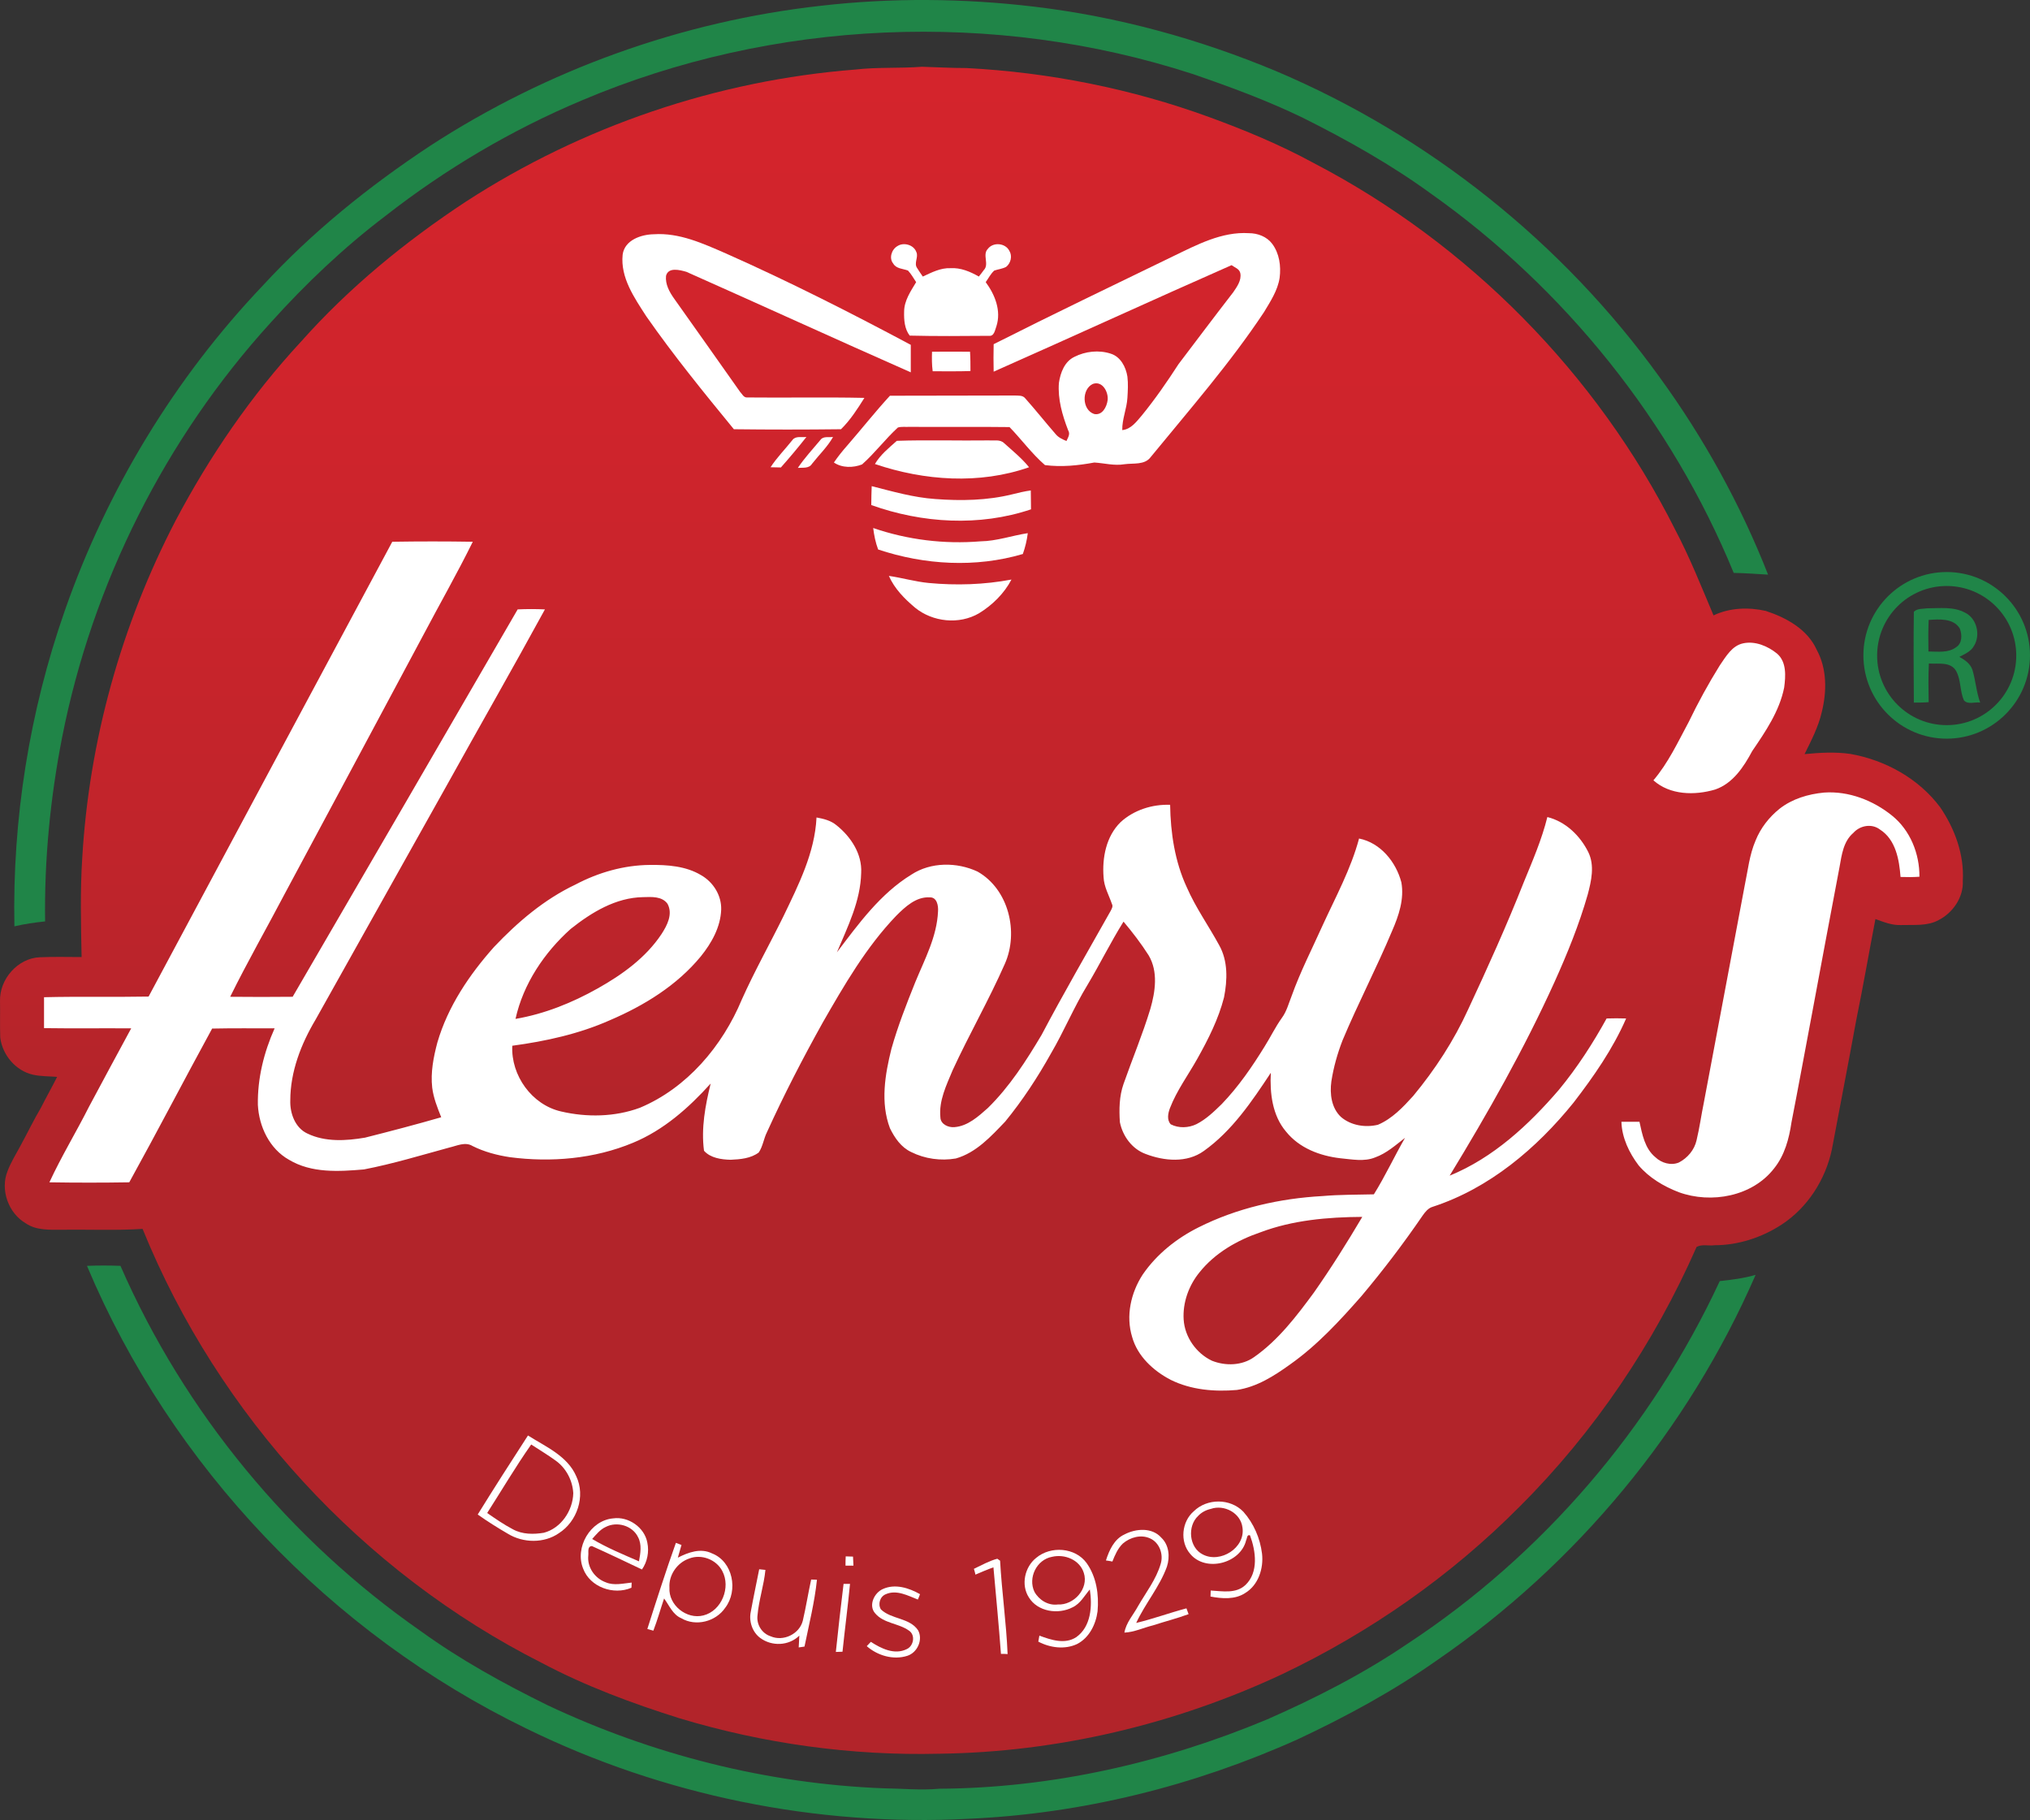 <svg xmlns="http://www.w3.org/2000/svg" version="1.1" id="Layer_1" x="0px" y="0px" style="enable-background:new 0 0 1023 1023" xml:space="preserve" viewBox="59.49 86.81 945.51 847.56"><rect x="59.49" y="86.81" width="945.51" height="847.56" fill="#333333" stroke="none"/><style>.st0{fill:#D4242C}.st2{fill:#FFFFFF}.st3{fill:#208548}</style><g id="red_stuff"><path class="st0" d="M568.4,267.4c-5.3,2.5-5.1,12.1,0.6,14c3.8,0.8,5.9-3.3,6.3-6.5C575.7,271.2,572.9,265.8,568.4,267.4z"/><path class="st0" d="M367.6,523.6c2.6-4,5.4-9.3,2.8-14.1c-2.6-3.6-7.5-3.2-11.4-3.2c-12.7,0.2-24.1,7.1-33.8,14.8 c-12.3,11-22.1,25.6-25.7,41.9c13.5-2.3,26.4-7.5,38.3-14.2C349.2,542.5,360.2,534.6,367.6,523.6z"/><path class="st0" d="M618.1,681.1c-5,6.1-7.9,14.1-7.4,22c0.5,8.1,5.8,15.7,13.2,19.2c6.3,2.5,14,2.3,19.6-1.7 c11.3-7.9,19.8-19.1,27.9-30.1c8-11.4,15.4-23.2,22.5-35.2c-16,0.2-32.3,1.6-47.5,7.2C635.6,666.2,625.3,672.1,618.1,681.1z"/><linearGradient id="SVGID_1_" gradientUnits="userSpaceOnUse" x1="516.628" y1="117.83" x2="516.628" y2="903.675"><stop offset="0" style="stop-color:#D4242C"/><stop offset="0.21" style="stop-color:#CF242C"/><stop offset="0.467" style="stop-color:#C0242B"/><stop offset="0.634" style="stop-color:#B2242A"/></linearGradient><path d="M963.2,462.8c-10-13.4-25.5-22-41.9-24.9c-7-1-14.2-0.6-21.3,0.1c3.1-6.3,6.4-12.6,8-19.5 c2.4-9.6,2.5-20.3-2.4-29.2c-4.3-9.5-14.2-14.9-23.7-18c-8-1.8-16.8-1.5-24.3,2.1c-5.7-13.5-11.1-27.1-17.9-40 c-36.5-72.6-96.3-133.2-168.4-170.7c-15.6-8.5-32-15.3-48.7-21.4c-36.2-13.2-74.5-20.8-112.9-22.8c-7,0-13.9-0.4-20.8-0.6 c-10.3,0.8-20.7,0.1-31,1.3c-64.3,5-127.3,26.4-181.4,61.5c-28.1,18.5-54.4,40-76.8,65.2c-23.2,25-42.6,53.4-58.5,83.5 c-25.2,48.5-40.2,102.3-43.4,156.9c-1,15.4-0.6,30.8-0.3,46.2c-6.5,0-13-0.2-19.5,0.1C67.8,533,59.2,542.8,59.5,553 c0.1,5.7-0.1,11.4,0.1,17c1,8.1,7.2,15.5,15.3,17.3c3.7,0.8,7.5,0.7,11.2,1c-2.4,4.8-5.1,9.5-7.5,14.3c-3.5,5.9-6.5,12.2-9.8,18.2 c-2,3.7-4.3,7.4-5.8,11.4c-3.5,8.7,0.4,19.6,8.5,24.3c4.8,3.3,10.9,3,16.5,3c12.6-0.2,25.3,0.4,37.9-0.4 c35.2,86.7,102.4,159.9,185.9,202.1C332.2,872,354,880.1,376,887c39.1,11.8,80.1,17.5,121,16.5c55-0.7,109.8-13.7,159.6-37 c41-19.5,78.8-45.9,110.8-78.2c34.7-34.6,62.6-76,82.3-120.8c2.5-1.4,5.6-0.4,8.4-0.8c11,0,22-3.6,31.2-9.6 c12.1-7.9,20.4-20.9,23.4-34.9c3.8-20.2,7.7-40.3,11.4-60.5c3.2-15.6,5.9-31.3,8.9-46.9c3.9,1.4,7.8,3,12,2.8 c5.8-0.2,12.1,0.6,17.4-2.3c6.7-3.4,11.7-10.7,11.3-18.3C974.4,484.8,970,472.8,963.2,462.8z" style="fill:url(#SVGID_1_)"/></g><g id="white_stuff"><path class="st2" d="M606,206.1c11-5.3,22.6-11.5,35.2-10.7c4.1,0,8.3,1.6,10.8,4.9c3.4,4.5,4.2,10.4,3.5,15.9 c-0.9,5.9-4.3,11-7.3,16c-15.8,23.8-34.6,45.3-52.7,67.4c-2.8,3.9-8.2,2.8-12.3,3.4c-4.7,0.8-9.3-0.5-14-0.8 c-7.6,1.4-15.3,2.2-23,1.2c-6.1-5.3-10.9-11.9-16.5-17.7c-15.5-0.2-31.1,0-46.6-0.1c-1.8,0.1-3.7-0.2-5.4,0.3 c-5.9,5.4-10.7,11.9-16.7,17.2c-4.1,1.6-9.3,1.7-13.1-0.9c1.9-2.8,4-5.4,6.2-7.9c6.7-7.7,13-15.7,19.9-23.2 c19.4-0.1,38.7,0,58.1-0.1c1.7,0.1,3.7-0.2,4.9,1.3c4.9,5.5,9.4,11.2,14.2,16.7c1.3,1.6,3.2,2.4,5,3.2c0.7-1.6,1.9-3.2,0.8-5 c-2.7-7-4.9-14.5-4.3-22.1c0.7-4.7,2.6-9.9,7.2-12.1c5.1-2.6,11.4-3.3,16.9-1.5c4.6,1.4,7.1,6.2,7.8,10.7c0.4,3.3,0.2,6.6,0,9.9 c-0.3,5.1-2.5,9.9-2.4,15c4.1-0.4,6.6-3.9,9.1-6.8c6.2-7.6,11.8-15.7,17.1-23.9c8.5-11.2,16.9-22.4,25.5-33.5 c1.7-2.5,3.9-5.5,3.3-8.8c-0.4-2.1-2.6-2.7-4.1-3.8c-37,16.3-73.8,33.2-110.8,49.6c-0.1-4.3-0.1-8.5,0-12.8 C550,233.1,578,219.7,606,206.1 M568.5,265.6c-5.3,2.5-5.1,12.1,0.6,14c3.8,0.8,5.9-3.3,6.3-6.5C575.8,269.4,573,264,568.5,265.6z"/><path class="st2" d="M349.5,205.4c0.9-6.8,8.6-9.4,14.5-9.5c11.9-0.8,22.9,4.3,33.5,8.9c29.3,13,57.9,27.5,86.2,42.6 c0,4.2,0,8.5,0,12.8c-34.9-15.4-69.6-31.3-104.5-46.8c-3.1-0.9-8.5-2.3-9.5,1.9c-0.4,3.9,1.6,7.5,3.8,10.6 c10.2,14.4,20.5,28.9,30.7,43.4c0.9,0.9,1.6,2.6,3.1,2.6c18.2,0.2,36.5-0.2,54.8,0.2c-3.2,5.1-6.6,10.4-10.9,14.6 c-16.6,0.2-33.3,0.2-49.9,0c-14.1-17.2-28.1-34.4-40.8-52.6C354.9,225.4,348.4,216.1,349.5,205.4z"/><path class="st2" d="M477.5,201.4c2.9-1.9,7.6-0.6,8.8,2.8c1.1,2.4-1.3,5.2,0.4,7.5c0.8,1.3,1.7,2.6,2.6,3.9 c4.1-1.9,8.3-4.1,12.9-3.9c4.7-0.3,9.2,1.6,13.2,3.9c0.8-1,1.6-2,2.3-3c2.7-2.7-0.8-7.2,1.9-9.9c2.5-3.3,8.2-2.7,10,0.9 c1.5,2.4,0.7,5.8-1.5,7.5c-1.7,0.9-3.7,1.1-5.5,1.7c-1.7,1.5-2.7,3.6-4,5.4c4.3,5.8,7.3,13.3,5,20.5c-0.7,1.8-1,4.8-3.5,4.5 c-12.3,0.1-24.6,0.2-36.9-0.1c-2.4-3.1-2.7-7.3-2.6-11.1c0-5.2,3.1-9.6,5.6-13.8c-1.2-1.8-2.3-3.8-3.8-5.4 c-2.4-0.9-5.5-0.8-6.9-3.3C473.5,207.1,474.7,203,477.5,201.4z"/><path class="st2" d="M493.6,250.6c5.9-0.1,11.8,0,17.7,0c0.2,3,0.2,6,0.2,9c-5.9,0.2-11.7,0.1-17.6,0.1 C493.5,256.7,493.5,253.6,493.6,250.6z"/><path class="st2" d="M428.6,291.7c1.5-2,4.3-1.1,6.5-1.4c-3.8,4.8-7.8,9.6-11.9,14.2c-1.6,0-3.2-0.1-4.8-0.1 C421.3,299.9,425.2,296,428.6,291.7z"/><path class="st2" d="M441.6,291.7c1.3-1.9,4-1.1,5.9-1.4c-2.6,4.6-6.5,8.3-9.8,12.5c-1.4,2.3-4.3,1.7-6.6,1.9 C434.2,300.1,438,296,441.6,291.7z"/><path class="st2" d="M467,302.9c2.5-4.3,6.5-7.5,10.2-10.8c14.3-0.5,28.6,0,42.9-0.2c2.3,0.2,5.2-0.6,7.1,1.3 c4,3.6,8.2,7,11.6,11.2C515.7,312.5,490,310.7,467,302.9z"/><path class="st2" d="M465.5,313.2c9.8,2.5,19.5,5.3,29.6,6c12,0.9,24.2,0.7,35.9-2.2c2.8-0.7,5.7-1.4,8.6-1.8 c0,2.9,0.1,5.9,0.1,8.8c-24,8.1-50.7,6.5-74.4-2C465.3,319.1,465.4,316.1,465.5,313.2z"/><path class="st2" d="M466.2,332.7c16,5.5,33.1,7.6,50,6.2c7.5-0.1,14.7-2.7,22-3.8c-0.4,3.3-1.2,6.6-2.3,9.7 c-22,6.5-45.8,5.1-67.4-2.1C467.3,339.5,466.6,336.1,466.2,332.7z"/><path class="st2" d="M128.7,550.9c37.8-70.6,75.6-141.2,113.5-211.8c12.5-0.2,25-0.2,37.5,0c-7.4,15-15.7,29.5-23.5,44.3 c-21.2,39.7-42.5,79.4-63.8,119.1c-8.5,16.2-17.6,32.1-25.7,48.5c9.7,0.1,19.4,0.1,29.1,0c35-60.1,69.9-120.2,104.8-180.4 c4.2-0.2,8.4-0.2,12.7,0c-15,27.5-30.6,54.7-45.8,82.1c-20.4,36.3-40.6,72.6-61,108.9c-6.8,11.4-11.8,24.3-11.8,37.7 c-0.2,6,2.3,12.8,8,15.4c8.3,4,18,3.4,26.8,1.9c11.9-3,23.7-6.1,35.5-9.5c-1.8-4.5-3.6-9-4.2-13.8c-0.8-7.1,0.6-14.2,2.4-21 c4.9-16.8,14.9-31.6,26.4-44.5c11-11.6,23.4-22.2,38-29.1c10.6-5.6,22.5-9,34.5-9.1c8.2-0.1,16.9,0.5,24,4.8 c5.6,3.2,9.5,9.4,9.3,16c-0.3,8.2-4.5,15.6-9.5,21.8c-11.1,13.5-26.4,22.9-42.3,29.7c-14.4,6.4-29.9,9.8-45.5,11.9 c-0.7,13.8,9.1,27.5,22.7,30.6c12,2.8,25,2.6,36.7-1.7c22-9.2,38.5-28.8,47.5-50.4c5.9-13.2,13-25.8,19.4-38.8 c7-14.6,14.6-29.5,15.4-46c3.3,0.6,6.7,1.4,9.4,3.7c6.6,5.3,11.9,13.3,11.4,22.1c-0.3,13.2-6.3,25.1-11.3,37 c10.1-13.3,20.2-27.3,34.7-36.2c9-5.9,21.2-5.9,30.8-1.4c14.5,8.2,19.3,28.2,12.7,43c-7.4,16.8-16.6,32.8-24.3,49.5 c-2.9,7-6.5,14.2-5.7,22c0.1,3.2,3.8,4.8,6.6,4.5c6.2-0.5,11.1-5,15.5-8.9c10.1-9.9,17.8-21.9,25-34c10.3-19.5,21.4-38.6,32.2-57.8 c0.5-1,1.2-2.1,0.6-3.2c-1.4-4.1-3.7-8-3.9-12.5c-0.7-9.1,1.2-19,7.9-25.6c6.2-5.7,14.8-8.4,23.1-8.1c0.2,13.1,2.2,26.5,7.8,38.5 c4.1,9.4,10.1,17.8,15,26.8c4.2,7.4,3.9,16.3,2.3,24.4c-2.6,10.1-7.3,19.4-12.4,28.5c-4.3,7.7-9.6,14.8-12.8,23.1 c-0.9,2.4-1.5,5.5,0.4,7.5c3.7,1.9,8.3,1.7,12-0.1c4.5-2.3,8.1-5.8,11.7-9.3c7.8-8.1,14.2-17.4,20.1-27c2.7-4.3,4.9-8.9,7.9-13.1 c2.3-3.1,3.2-6.8,4.6-10.3c4-11.2,9.5-21.9,14.4-32.8c6.1-13.3,13.2-26.3,17-40.5c10,2,17.2,10.9,19.7,20.4 c1.4,7.8-1.2,15.5-4.3,22.6c-7.2,17.2-15.9,33.8-23.1,51c-2.4,6.2-4.2,12.6-5.2,19.1c-0.8,5.8,0,12.4,4.5,16.6 c4.7,4,11.4,5,17.2,3.6c6.6-2.8,11.7-8.2,16.4-13.4c10.2-12.3,19-25.8,25.6-40.3c9.1-19.5,18-39.2,25.9-59.2 c4.1-10,8.4-19.9,11-30.4c8.5,2.1,15.3,8.7,19.1,16.4c3,6.2,1.4,13.3-0.3,19.7c-4,14-9.5,27.5-15.5,40.8 c-14.1,31.1-31,60.9-48.8,90.1c20.3-8.3,36.8-23.6,50.9-40c8.5-10.3,15.8-21.6,22.2-33.2c3-0.1,6.1-0.1,9.1,0 c-6.2,14.2-15.1,27-24.5,39.2c-17.2,21.3-39.2,39.9-65.6,48.5c-2.1,0.6-3.5,2.4-4.7,4.1c-8.9,13-18.4,25.5-28.5,37.5 c-10.1,11.5-20.6,22.9-33.2,31.8c-7.5,5.4-15.5,10.5-24.8,11.9c-10.4,0.9-21.3,0-30.8-4.7c-8.1-4.2-15.5-11-18-20 c-3-9.8-0.6-20.5,4.9-29c6.5-9.5,15.8-16.9,26-22c17.9-9,37.8-13.5,57.8-14.6c8-0.7,15.9-0.6,23.9-0.8c5.3-8.5,9.5-17.6,14.5-26.3 c-4.4,3.4-8.6,7.2-13.9,9.1c-5.1,2.1-10.8,0.9-16.2,0.4c-9.5-1.1-19.1-4.7-25.3-12.4c-6.4-7.5-7.6-17.9-7.1-27.4 c-8.8,13.3-18,27-31.2,36.4c-7.9,5.7-18.5,4.7-27.1,1.4c-6.3-2.3-10.7-8.3-12-14.8c-0.4-6-0.3-12.1,1.7-17.8 c4.1-11.7,8.9-23.1,12.5-35c2.3-8,3.7-17.3-0.8-24.9c-3.5-5.5-7.5-10.7-11.7-15.7c-6,9.6-11,19.8-16.8,29.5 c-6.3,10.3-10.9,21.5-17,31.9c-6.2,11.1-13.2,21.8-21.3,31.7c-6.6,6.9-13.5,14.5-23,17.2c-7,1.2-14.4,0.2-20.8-3 c-4.7-2.2-7.7-6.6-9.9-11.1c-4.5-11.9-2.3-25,0.7-37c3-10.6,7-20.8,11.1-31c4.4-10.7,10.1-21.2,10.6-33c0.2-2.6-0.5-6.6-3.8-6.5 c-6.4-0.4-11.5,4.4-15.7,8.6c-14,14.6-24.2,32.3-34.2,49.7c-9.3,16.7-18.1,33.7-26,51.1c-1.5,3-1.9,6.6-3.8,9.4 c-3.7,2.8-8.6,3.2-13.1,3.4c-4.3-0.1-9.4-0.8-12.4-4.2c-1.4-10.5,0.6-21.1,3.1-31.3c-10.2,11.3-21.9,21.7-36.2,27.6 c-18,7.5-38.1,9.2-57.3,6.7c-6-0.9-12-2.5-17.4-5.2c-3.4-2.1-7.3-0.1-10.8,0.7c-13.2,3.6-26.3,7.6-39.8,10.2 c-11.7,1-24.4,1.8-34.9-4.5c-9.1-5.1-14-15.5-14.5-25.6c-0.2-12.3,2.8-24.4,7.8-35.6c-9.7,0-19.4-0.1-29.1,0.1 c-13,23.8-25.5,47.9-38.6,71.6c-12.4,0.2-24.8,0.2-37.2,0c5.6-12.1,12.5-23.4,18.5-35.3c6.5-12.1,13-24.3,19.6-36.4 c-13.5-0.1-27.1,0.1-40.6-0.1c0-4.8,0-9.6,0-14.4C96.5,550.8,112.6,551.2,128.7,550.9 M325.3,519.4c-12.3,11-22.1,25.6-25.7,41.9 c13.5-2.3,26.4-7.5,38.3-14.2c11.4-6.4,22.4-14.3,29.7-25.3c2.6-4,5.4-9.3,2.8-14.1c-2.6-3.6-7.5-3.2-11.4-3.1 C346.3,504.8,335,511.7,325.3,519.4 M646.5,660.7c-10.8,3.7-21.1,9.6-28.3,18.6c-5,6.1-7.9,14.1-7.4,22c0.5,8.1,5.8,15.7,13.2,19.2 c6.3,2.5,14,2.3,19.6-1.7c11.3-7.9,19.8-19.1,27.9-30.1c8-11.4,15.4-23.2,22.5-35.2C677.9,653.6,661.6,655,646.5,660.7z"/><path class="st2" d="M473.5,355c6.2,0.9,12.3,2.7,18.6,3.3c12.8,1.2,25.8,0.8,38.5-1.6c-3.4,6.5-8.9,11.9-15.1,15.7 c-9.2,5.4-21.6,4.1-29.8-2.6C480.7,365.6,476.1,360.9,473.5,355z"/><path class="st2" d="M871.4,386.4c5.6-1.2,11.5,1.3,15.8,4.8c4.5,3.9,4,10.5,3.3,15.8c-2.2,11-8.7,20.5-14.9,29.6 c-3.9,7.3-9,15.1-17.3,17.9c-9.5,2.8-21,2.6-28.7-4.3c6.9-8.1,11.4-17.8,16.4-27.1c4.4-9.1,9.2-17.9,14.5-26.4 C863.4,392.5,866.2,387.5,871.4,386.4z"/><path class="st2" d="M888.4,463.4c5.9-4.6,13.3-6.8,20.7-7.5c11.4-0.8,22.8,3.6,31.6,10.7c8.5,6.8,12.9,17.8,12.8,28.5 c-2.9,0.2-5.8,0.2-8.8,0.1c-0.6-8-2.2-17.4-9.6-22.1c-3.8-2.9-9.3-1.9-12.4,1.6c-4.6,3.9-5.4,10.2-6.4,15.8 c-4.3,22.7-8.6,45.5-12.8,68.2c-3.2,16.9-6.3,33.9-9.6,50.8c-1.1,7.6-3.2,15.3-8,21.3c-10.1,13.2-29.4,16.7-44.5,11.2 c-7-2.7-13.8-6.7-18.7-12.5c-4.4-5.8-7.8-12.9-8-20.3c2.8,0,5.6,0,8.4,0c1.3,5.9,2.5,12.5,7.4,16.5c2.8,2.7,7.2,4,10.9,2.5 c4.1-2.1,7.3-5.9,8.3-10.4c1.4-5.8,2.2-11.8,3.4-17.6c6.3-33.6,12.7-67.3,19-100.9c1.5-7.1,2.2-14.4,5.1-21.1 C879.5,472.5,883.4,467.4,888.4,463.4z"/><path class="st2" d="M305.4,755.3c8.2,5.2,18.4,9.5,22.5,19c4.4,9.3,0.4,21.1-8.1,26.5c-6.9,4.8-16.6,4.6-23.7,0.3 c-4.8-2.8-9.6-5.8-14.1-9C289.6,779.8,297.5,767.5,305.4,755.3 M286.4,791.4c3.9,2.7,7.8,5.4,12,7.6c4.4,2.4,9.6,2.4,14.4,1.6 c8-2.1,13.5-10.3,13.7-18.4c-0.3-5.9-3.3-11.7-8.2-15.2c-3.7-2.7-7.6-5-11.4-7.5C299.6,769.9,293.2,780.8,286.4,791.4z"/><path class="st2" d="M615.5,790.6c6.2-6.1,17-6.1,23.1,0.2c4.8,5.4,7.8,12.3,8.7,19.5c0.8,6.9-1.7,14.7-7.9,18.4 c-4.7,3.1-10.8,2.6-16.1,1.6c0-0.7,0.1-2.1,0.1-2.8c5.4,0.3,11.8,1.6,16.2-2.6c6.2-5.9,4.8-15.8,2.1-23.1c-1.5-0.5-1.3,1.4-1.8,2.3 c-2.6,10.8-18.8,15-26,6.4C608.9,804.8,609.9,795.4,615.5,790.6 M623.4,789.5c-2.2,0.5-4.3,1.6-5.8,3.2c-5.2,4.8-4.3,14.8,2.1,18 c8.2,4.3,19.9-3.1,18.5-12.5C637.4,791.4,629.7,787.3,623.4,789.5z"/><path class="st2" d="M331.1,817.3c-4-9.8,3.3-22.5,14-23.4c7.1-1,14.6,4.2,15.9,11.3c0.9,4.3,0,8.9-2.5,12.5 c-7.8-3.7-15.5-7.4-23.3-10.9c-2.3,0.1-1.5,2.8-1.7,4.4c-0.6,5.5,3.1,10.7,8.2,12.5c3.8,1.6,8,0.5,12,0.1c0,0.6-0.1,1.8-0.1,2.4 C345.3,829.8,334.3,825.9,331.1,817.3 M341.6,797.9c-2.6,1.2-4.4,3.5-6.3,5.6c6.9,4.1,14.4,7.2,21.8,10.4c0.7-3.7,1.4-7.8-0.4-11.2 C354.1,797.2,346.8,795.2,341.6,797.9z"/><path class="st2" d="M583.2,801.4c5.3-2.8,12.9-3.4,17.2,1.5c3.6,3.4,4.1,8.9,2.6,13.5c-3.4,9.4-10.1,17.1-14.3,26.2 c7.9-1.9,15.5-4.7,23.4-6.8c0.2,0.7,0.8,2,1,2.7c-5.4,2-11,3.4-16.5,5.2c-4.5,1.1-8.8,3.2-13.4,3.4c0.8-4.7,4.2-8.3,6.4-12.4 c3.7-6.4,8.4-12.4,10.5-19.6c1.4-4.5-0.6-10-5-11.9c-4.2-1.9-9.2-0.5-12.6,2.4c-2.4,2.3-3.7,5.4-4.9,8.4c-1-0.2-2-0.4-3-0.5 C576.1,808.8,578.4,803.6,583.2,801.4z"/><path class="st2" d="M374.3,805.3c0.9,0.3,1.8,0.7,2.6,1c-0.6,2-1.1,3.9-1.7,5.9c4.9-2.5,10.6-4.6,15.9-2 c9.8,3.8,12.3,17.3,6.2,25.3c-4.4,6.5-13.7,8.9-20.5,4.9c-4-1.7-5.6-6-8-9.2c-1.7,5-3.1,10.1-5,15c-0.9-0.3-1.9-0.5-2.8-0.8 C365.3,831.9,369.6,818.5,374.3,805.3 M380.5,812.6c-5.6,1.9-9.6,7.7-9.2,13.6c-0.5,8.1,8,14.9,15.8,12.9 c8.5-2.1,12.9-13.1,8.8-20.7C393.1,813,386.1,810.4,380.5,812.6z"/><path class="st2" d="M542.1,812.3c6.8-5.7,18.2-4.9,23.5,2.4c4.6,6.5,5.8,14.7,5.1,22.5c-0.8,6.1-3.9,12.3-9.5,15.2 c-5.7,2.7-12.6,1.8-18.1-1.1c0.1-0.7,0.4-2.1,0.5-2.8c5.4,2,11.9,4.2,17.2,0.7c6.9-4.9,7.5-14.5,6.3-22.2c-2.5,2.9-4.4,6.6-8,8.3 c-6.7,3.5-16.3,2.1-20.4-4.6C534.9,824.8,536.8,816.5,542.1,812.3 M549.5,811.8c-7.2,1.3-11.3,9.8-8.2,16.3 c2.1,3.8,6.4,6.5,10.9,5.9c7.4,0.4,14.5-7.3,12.1-14.7C562.4,813.2,555.4,810.4,549.5,811.8z"/><path class="st2" d="M453.4,811.6c1.1,0,2.3,0.1,3.4,0.1c0.1,1.4,0.1,2.8,0.2,4.2c-1.2,0-2.5,0-3.7,0 C453.3,814.5,453.3,813.1,453.4,811.6z"/><path class="st2" d="M513.1,817.4c3.6-1.7,7.1-3.7,10.9-4.7c0.3,0.2,1,0.7,1.3,0.9c0.8,14.5,2.9,28.9,3.5,43.5 c-1-0.1-2.1-0.1-3.1-0.1c-1-13.5-2.3-26.9-3.5-40.3c-2.8,1-5.6,2.2-8.4,3.4C513.7,819.3,513.3,818.1,513.1,817.4z"/><path class="st2" d="M409.2,837.3c1.2-6.6,2.6-13.1,3.9-19.7c0.7,0.1,2.2,0.2,2.9,0.3c-0.7,7.2-3.1,14.1-3.7,21.3 c-0.5,4.2,2.1,8.3,6.1,9.6c5.9,2.6,13.4-1,15-7.2c1.5-6.4,2.5-12.8,3.9-19.2c0.7,0,2,0,2.7,0.1c-1.1,10.5-3.7,20.8-5.8,31.1 c-0.7,0.1-2,0.3-2.7,0.4c0.1-1.8,0.2-3.6,0.3-5.5c-4.9,4.8-12.8,5.1-18.2,1.1C409.9,846.9,408.2,841.8,409.2,837.3z"/><path class="st2" d="M452.4,824.4c0.8,0,2.2,0,3,0c-1,10.5-2.4,21-3.5,31.6c-0.8,0-2.3,0.1-3.1,0.1 C449.9,845.5,451.1,835,452.4,824.4z"/><path class="st2" d="M470.7,826.8c5.7-2.6,12.2-0.5,17.3,2.4c-0.2,0.6-0.7,1.9-1,2.5c-4.6-1.8-9.9-4.7-14.9-2.5 c-2.8,1.1-3.8,4.7-2.3,7.1c4.9,4.7,13.3,3.8,17.3,9.7c2.4,4.4-0.3,10.4-5,11.9c-6.5,2.1-13.9-0.1-18.9-4.5c0.6-0.7,1.3-1.3,1.9-2 c4.8,3.1,11,6.2,16.7,3.4c3.2-1.4,4.2-6.5,1.1-8.6c-4.8-3.5-11.8-3.3-15.8-8.1C463.9,834.5,466.6,828.6,470.7,826.8z"/></g><g id="green_stuff"><path class="st3" d="M654,120c-36.1-15.1-74.1-25.5-112.9-30.1c-32.9-3.9-66.3-4.2-99.3-0.4c-64.7,7.2-127.5,29.8-182.1,65.3 c-28.3,18.7-54.9,40.1-77.9,65.1c-41,43.1-72.5,95.1-92.1,151.2c-16.5,47.1-24.5,97.2-23.5,147.1c4.7-1.1,9.5-1.8,14.3-2.3 c-0.4-28.7,2.4-57.4,7.9-85.6c14.1-71.7,48.1-139.4,97.3-193.4c16.3-18.1,34-34.9,53.4-49.6c27.9-21.8,58.7-40,91.3-53.7 c89.3-37.9,192.2-42.3,284.4-12.4c17.5,6,34.9,12.4,51.6,20.5c20.6,10.3,40.9,21.7,59.6,35.3c62.3,44.1,112,106,141,176.6 c5.3,0.1,10.6,0.5,16,0.8c-12.8-32.6-29.9-63.6-50.5-91.9C787.4,199.9,725,150.1,654,120z"/><path class="st3" d="M715.2,852.2c-20.6,14-42.9,25.4-65.7,35.4c-48.2,20.1-100.2,31.9-152.5,32.2c-8.7,0.8-17.3-0.1-26-0.2 c-54.2-2.1-107.8-15.7-156.7-38.8c-20.3-10-40.3-21-58.7-34.3c-61.1-42.5-110.2-102-140-170.2c-5.2-0.2-10.4-0.2-15.6,0 c39.2,93.3,113.5,171.2,204.5,215.4c63.6,31.2,135.3,45.8,206,42.1c52.9-2.3,105.1-15.3,153.4-37c22.6-10.6,44.6-22.5,65-36.9 c64.8-44.5,116.9-107.3,148.3-179.4c-5.5,1.6-11.1,2.3-16.7,2.9C828.8,751.6,778,810.9,715.2,852.2z"/><path class="st3" d="M966.2,353.2c-21.4,0-38.8,17.4-38.8,38.8s17.4,38.8,38.8,38.8c21.4,0,38.8-17.4,38.8-38.8 S987.6,353.2,966.2,353.2z M966.2,424.5c-17.9,0-32.4-14.5-32.4-32.4s14.5-32.4,32.4-32.4c17.9,0,32.4,14.5,32.4,32.4 S984.1,424.5,966.2,424.5z"/><path class="st3" d="M972.1,392.7c2.5-1.3,5.4-2.5,6.8-5.1c3.2-5.1,1.3-12.9-4.2-15.5c-5.4-2.9-11.7-2-17.6-2 c-2.1,0.3-4.6,0-6.2,1.6c-0.2,14.1-0.1,28.2,0,42.3c2.3,0,4.6,0,6.9-0.2c-0.1-6-0.2-12,0.1-18c4.3,0.3,10.1-1,12.7,3.5 c2.3,4.2,1.7,9.3,3.6,13.6c1.8,2.2,5.1,0.7,7.6,1.1c-1.8-4.9-2.1-10.2-3.6-15.2C977.2,395.8,974.6,394.1,972.1,392.7z M970.6,388.2 c-3.7,2.8-8.6,2-12.9,2c-0.1-4.9-0.1-9.8,0.1-14.7c4.9-0.3,11.5-0.9,14.5,4C973.4,382.3,973.5,386.4,970.6,388.2z"/></g></svg>